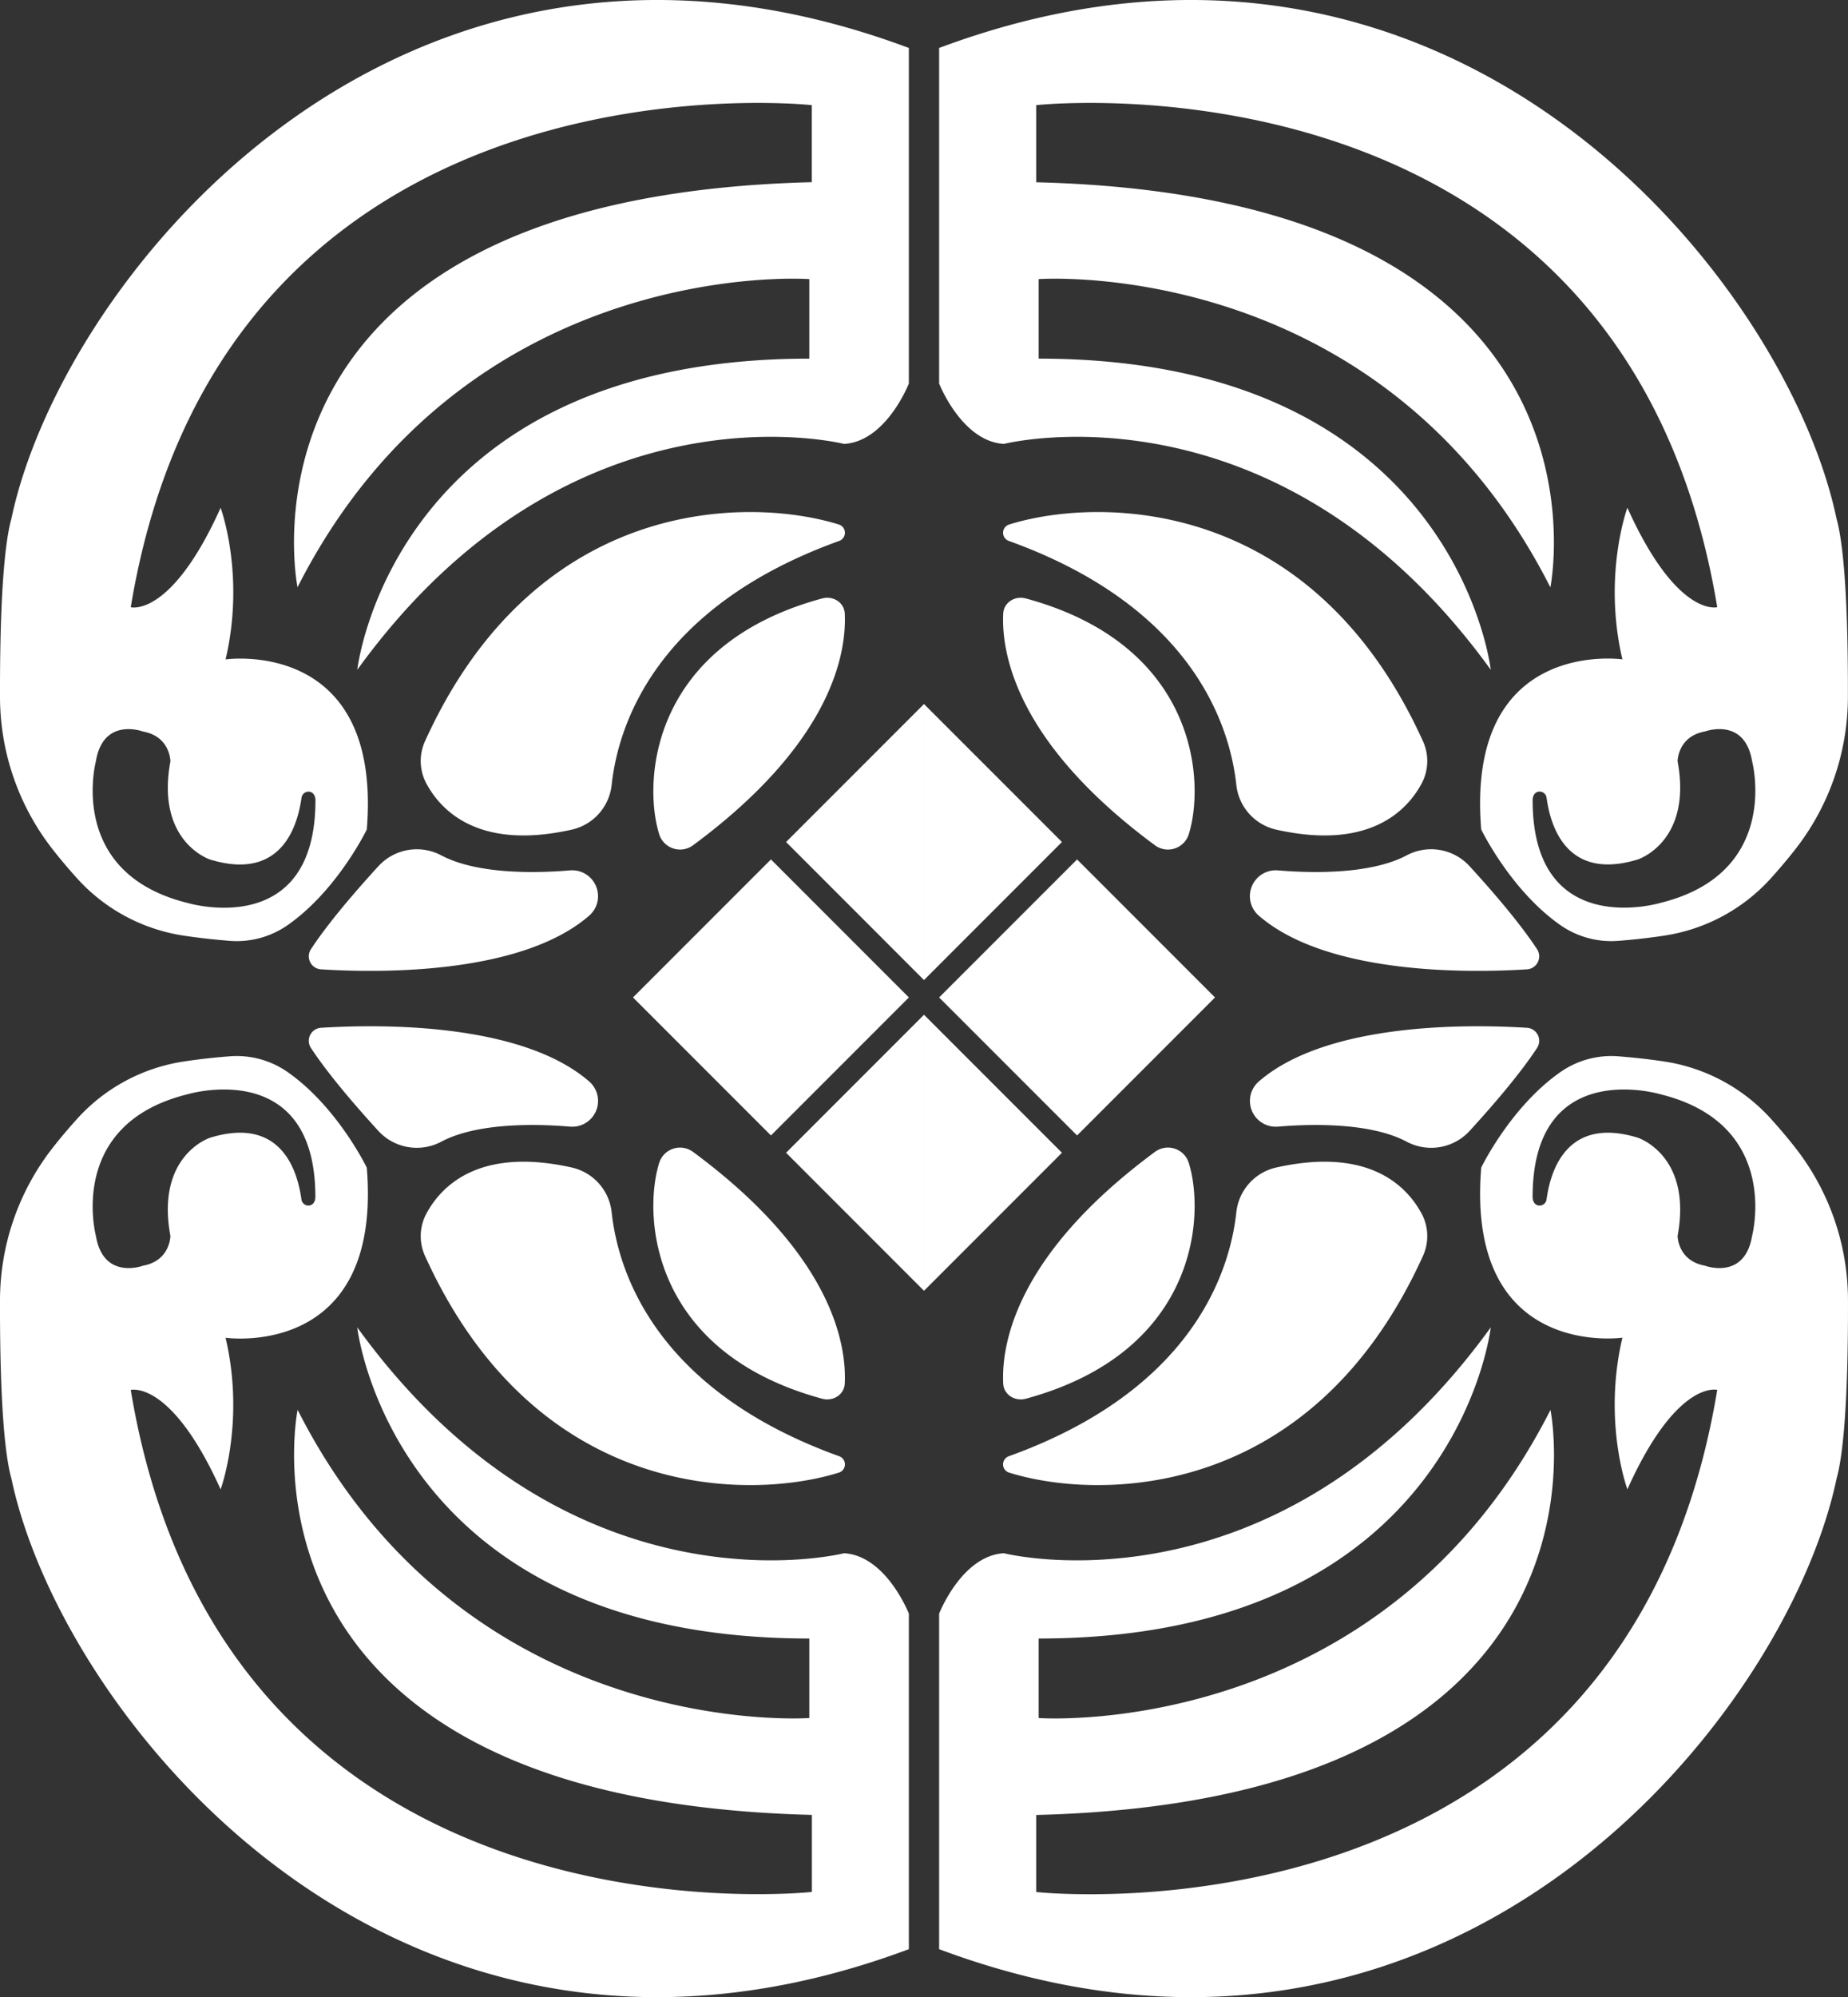 <svg xmlns="http://www.w3.org/2000/svg" viewBox="0 0 894.77 966.42"><rect x="0" y="0" width="894.77" height="966.42" fill="#333333" stroke="none"/><defs><style>.cls-1{fill:#fff;}</style></defs><g id="Layer_2" data-name="Layer 2"><g id="_1" data-name="1"><polygon class="cls-1" points="447.38 474.25 380.6 407.46 447.38 340.68 447.38 474.25"/><polygon class="cls-1" points="447.38 624.61 380.6 557.82 447.38 491.04 447.38 624.61"/><rect class="cls-1" x="326.05" y="435.45" width="94.45" height="94.45" transform="translate(-231.97 405.31) rotate(-45)"/><path class="cls-1" d="M5.52,251C.75,268-.07,308.46,0,337.12a119.88,119.88,0,0,0,25.18,73.49c4.14,5.31,8.31,10.19,12.24,14.53A87,87,0,0,0,89,452.76c8.22,1.25,15.9,2,22,2.5A43.11,43.11,0,0,0,138.79,448c24.44-16.81,38.8-46.6,38.8-46.6,7.59-93.2-68.37-82.31-68.37-82.31,9.63-40.89-2.4-73.36-2.4-73.36-24,53.32-43.51,48.11-43.51,48.11C108.79,19.61,393.06,50.88,393.06,50.88V88.16c-287.44,7.21-249,196-249,196C225.88,123,391.85,135.06,391.85,135.06v38.49C189.8,173.55,173,324.1,173,324.1,276.4,181.2,408.69,214.82,408.69,214.82c20.45-1.2,31.36-29.24,31.36-29.24V23.21C193.41-68.89,29.85,135.06,5.52,251ZM69.28,354c13.23,2.41,13.23,14.43,13.23,14.43-7.22,39.08,19.24,47.51,19.24,47.51C139,427.31,144.67,395,146,386a3.4,3.4,0,0,1,3.38-2.91c2.15,0,3.35,1.93,3.35,4.09.07,68.25-61.76,49.8-61.76,49.8C32,422.5,46.43,368.38,46.43,368.38,50,346.73,69.28,354,69.28,354Z"/><path class="cls-1" d="M183.08,419.3c-10.77,11.77-24.09,27.17-32.52,40a6.3,6.3,0,0,0,4.85,9.76c26.15,1.67,96.38,3.11,129.9-26A12.47,12.47,0,0,0,289,430h0a12.49,12.49,0,0,0-13-8.82c-15.32,1.3-44.65,2.2-62.5-7.35A25.24,25.24,0,0,0,183.08,419.3Z"/><path class="cls-1" d="M319.18,403.73c-8-25.74-4.05-91.63,78.85-114.13,5.34-1.45,10.79,1.91,11,7.44.85,19.1-6.23,62.34-73.49,112A10.59,10.59,0,0,1,319.18,403.73Z"/><path class="cls-1" d="M406.12,253.8C363.54,240.53,260,239.23,205.82,358.59a23.16,23.16,0,0,0,.6,20.53c7.24,13.44,25.65,32.38,70.5,22.33a24.92,24.92,0,0,0,19.24-21.7c3.06-28.08,20.63-85.75,110.17-118A4.19,4.19,0,0,0,406.12,253.8Z"/><path class="cls-1" d="M440.05,943.21V780.85s-10.91-28-31.36-29.24c0,0-132.29,33.62-235.72-109.29,0,0,16.83,150.56,218.88,150.56v38.48s-166,12-247.75-149.13c0,0-38.48,188.82,249,196v37.28S108.79,946.82,63.31,672.61c0,0,19.46-5.21,43.51,48.1,0,0,12-32.47,2.4-73.36,0,0,76,10.89,68.37-82.31,0,0-14.36-29.78-38.8-46.59A43,43,0,0,0,111,511.17c-6.13.47-13.81,1.24-22,2.49a87.09,87.09,0,0,0-51.55,27.63c-3.93,4.33-8.1,9.22-12.24,14.52A119.89,119.89,0,0,0,0,629.31c-.07,28.66.75,69.14,5.52,86.15C29.85,831.36,193.41,1035.32,440.05,943.21ZM46.43,598S32,543.92,90.93,529.49c0,0,61.83-18.46,61.76,49.8,0,2.15-1.2,4.08-3.35,4.08a3.4,3.4,0,0,1-3.38-2.9c-1.29-9-6.92-41.36-44.21-29.93,0,0-26.46,8.42-19.24,47.5,0,0,0,12-13.23,14.43C69.28,612.47,50,619.69,46.43,598Z"/><path class="cls-1" d="M183.08,547.12c-10.77-11.77-24.09-27.17-32.52-40a6.3,6.3,0,0,1,4.85-9.76c26.15-1.67,96.38-3.11,129.9,26a12.48,12.48,0,0,1,3.72,13h0a12.49,12.49,0,0,1-13,8.82c-15.32-1.29-44.65-2.2-62.5,7.36A25.26,25.26,0,0,1,183.08,547.12Z"/><path class="cls-1" d="M319.18,562.69c-8,25.74-4.05,91.63,78.85,114.14,5.34,1.45,10.79-1.92,11-7.44.85-19.11-6.23-62.34-73.49-112A10.58,10.58,0,0,0,319.18,562.69Z"/><path class="cls-1" d="M406.12,712.62C363.54,725.9,260,727.19,205.82,607.83a23.14,23.14,0,0,1,.6-20.52c7.24-13.45,25.65-32.38,70.5-22.33a24.92,24.92,0,0,1,19.24,21.7c3.06,28.08,20.63,85.74,110.17,118A4.18,4.18,0,0,1,406.12,712.62Z"/><polygon class="cls-1" points="447.38 474.25 514.17 407.46 447.38 340.68 447.38 474.25"/><polygon class="cls-1" points="447.38 624.61 514.17 557.82 447.38 491.04 447.38 624.61"/><rect class="cls-1" x="474.27" y="435.45" width="94.45" height="94.45" transform="translate(-188.56 510.12) rotate(-45)"/><path class="cls-1" d="M454.71,23.21V185.58s10.92,28,31.36,29.24c0,0,132.3-33.62,235.73,109.28,0,0-16.84-150.55-218.89-150.55V135.06s166-12,247.75,149.14c0,0,38.49-188.83-248.95-196V50.88S786,19.61,831.46,293.82c0,0-19.46,5.21-43.51-48.11,0,0-12,32.47-2.41,73.36,0,0-76-10.89-68.36,82.31,0,0,14.36,29.79,38.79,46.6a43.14,43.14,0,0,0,27.79,7.28c6.13-.48,13.81-1.25,22-2.5a87,87,0,0,0,51.55-27.62c3.92-4.34,8.1-9.22,12.24-14.53a119.87,119.87,0,0,0,25.17-73.49c.08-28.66-.74-69.15-5.51-86.15C864.92,135.06,701.35-68.89,454.71,23.21ZM848.34,368.38s14.43,54.12-44.5,68.56c0,0-61.83,18.45-61.76-49.8,0-2.16,1.19-4.09,3.35-4.09a3.4,3.4,0,0,1,3.38,2.91c1.28,9,6.92,41.35,44.2,29.93,0,0,26.46-8.43,19.25-47.51,0,0,0-12,13.23-14.43C825.49,354,844.73,346.73,848.34,368.38Z"/><path class="cls-1" d="M711.68,419.3c10.78,11.77,24.09,27.17,32.53,40a6.3,6.3,0,0,1-4.85,9.76c-26.16,1.67-96.39,3.11-129.9-26A12.46,12.46,0,0,1,605.73,430h0a12.51,12.51,0,0,1,13-8.82c15.31,1.3,44.65,2.2,62.49-7.35A25.24,25.24,0,0,1,711.68,419.3Z"/><path class="cls-1" d="M575.58,403.73c8-25.74,4.06-91.63-78.85-114.13-5.34-1.45-10.78,1.91-11,7.44-.86,19.1,6.23,62.34,73.49,112A10.58,10.58,0,0,0,575.58,403.73Z"/><path class="cls-1" d="M488.64,253.8c42.58-13.27,146.12-14.57,200.3,104.79a23.16,23.16,0,0,1-.59,20.53c-7.24,13.44-25.65,32.38-70.5,22.33a24.93,24.93,0,0,1-19.25-21.7c-3.05-28.08-20.63-85.75-110.16-118A4.19,4.19,0,0,1,488.64,253.8Z"/><path class="cls-1" d="M889.25,715.46c4.77-17,5.59-57.49,5.51-86.15a119.88,119.88,0,0,0-25.17-73.5c-4.14-5.3-8.32-10.19-12.24-14.52a87.09,87.09,0,0,0-51.55-27.63c-8.23-1.25-15.91-2-22-2.49A43.08,43.08,0,0,0,756,518.45C731.54,535.26,717.18,565,717.18,565c-7.6,93.2,68.36,82.31,68.36,82.31-9.62,40.89,2.41,73.36,2.41,73.36,24-53.31,43.51-48.1,43.51-48.1C786,946.82,501.71,915.55,501.71,915.55V878.27c287.44-7.22,249-196,249-196C668.88,843.39,502.91,831.36,502.91,831.36V792.88C705,792.88,721.8,642.32,721.8,642.32,618.37,785.23,486.07,751.61,486.07,751.61c-20.44,1.2-31.36,29.24-31.36,29.24V943.21C701.35,1035.32,864.92,831.36,889.25,715.46Zm-63.76-103c-13.23-2.4-13.23-14.43-13.23-14.43C819.47,559,793,550.54,793,550.54c-37.28-11.43-42.92,20.94-44.2,29.93a3.4,3.4,0,0,1-3.38,2.9c-2.16,0-3.35-1.93-3.35-4.08-.07-68.26,61.76-49.8,61.76-49.8,58.93,14.43,44.5,68.55,44.5,68.55C844.73,619.69,825.49,612.47,825.49,612.47Z"/><path class="cls-1" d="M711.68,547.12c10.78-11.77,24.09-27.17,32.53-40a6.3,6.3,0,0,0-4.85-9.76c-26.16-1.67-96.39-3.11-129.9,26a12.46,12.46,0,0,0-3.73,13h0a12.51,12.51,0,0,0,13,8.82c15.31-1.29,44.65-2.2,62.49,7.36A25.25,25.25,0,0,0,711.68,547.12Z"/><path class="cls-1" d="M575.58,562.69c8,25.74,4.06,91.63-78.85,114.14-5.34,1.45-10.78-1.92-11-7.44-.86-19.11,6.23-62.34,73.49-112A10.57,10.57,0,0,1,575.58,562.69Z"/><path class="cls-1" d="M488.64,712.62c42.58,13.28,146.12,14.57,200.3-104.79a23.14,23.14,0,0,0-.59-20.52c-7.24-13.45-25.65-32.38-70.5-22.33a24.93,24.93,0,0,0-19.25,21.7c-3.05,28.08-20.63,85.74-110.16,118A4.18,4.18,0,0,0,488.64,712.62Z"/></g></g></svg>